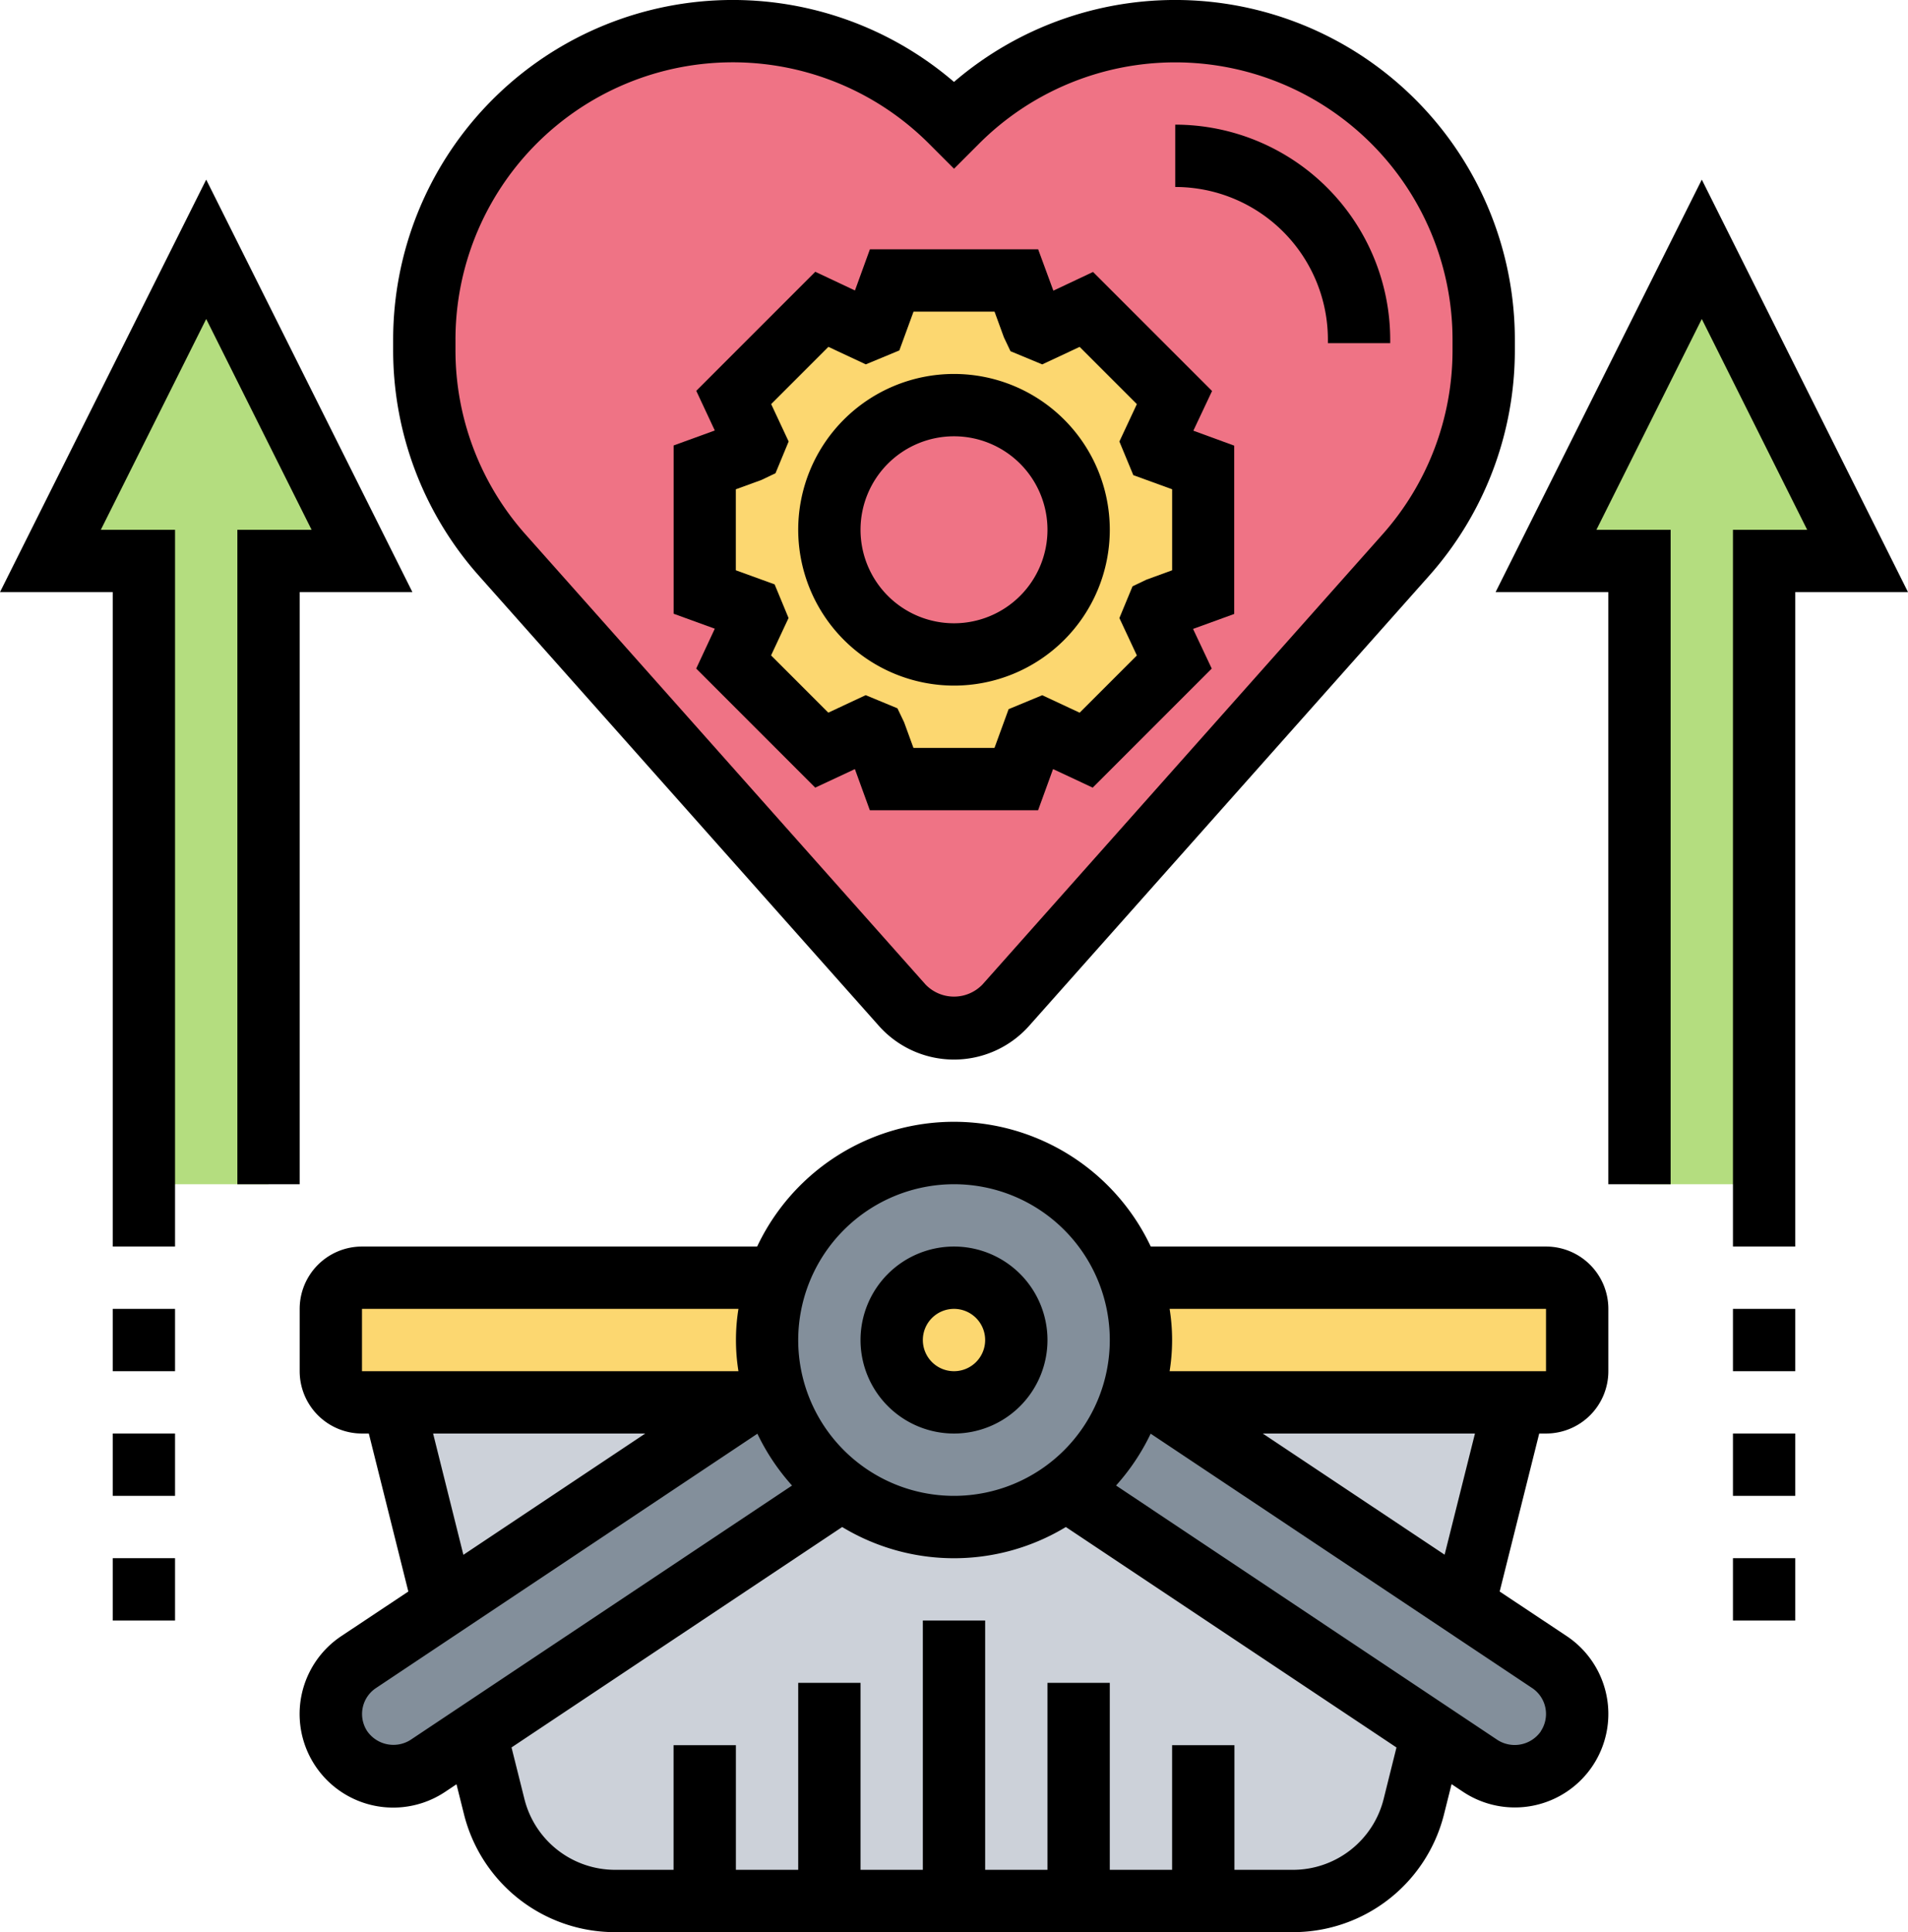 <svg id="Grupo_1112847" data-name="Grupo 1112847" xmlns="http://www.w3.org/2000/svg" width="61.236" height="62" viewBox="0 0 61.236 62">
  <g id="Grupo_1112845" data-name="Grupo 1112845">
    <g id="Grupo_1112832" data-name="Grupo 1112832">
      <path id="Trazado_904826" data-name="Trazado 904826" d="M24.808,44.47a5.954,5.954,0,0,0,2.22,3.33l-11.75,7.83-1.55,1.03a2,2,0,1,1-2.22-3.32l2.74-1.83L24.018,45Z" fill="#838f9b"/>
    </g>
    <g id="Grupo_1112833" data-name="Grupo 1112833">
      <path id="Trazado_904827" data-name="Trazado 904827" d="M34.208,47.8a5.954,5.954,0,0,0,2.22-3.33l.8.53,9.76,6.51,2.74,1.83a2,2,0,1,1-2.22,3.32l-1.55-1.03Z" fill="#838f9b"/>
    </g>
    <g id="Grupo_1112834" data-name="Grupo 1112834">
      <path id="Trazado_904828" data-name="Trazado 904828" d="M36.428,44.47a5.993,5.993,0,0,1-11.62,0,5.487,5.487,0,0,1-.19-1.47,5.8,5.8,0,0,1,.35-2,5.99,5.99,0,0,1,11.3,0,5.8,5.8,0,0,1,.35,2A5.487,5.487,0,0,1,36.428,44.47ZM32.618,43a2,2,0,1,0-2,2A2.006,2.006,0,0,0,32.618,43Z" fill="#838f9b"/>
    </g>
    <g id="Grupo_1112835" data-name="Grupo 1112835">
      <circle id="Elipse_14934" data-name="Elipse 14934" cx="2" cy="2" r="2" transform="translate(28.618 41)" fill="#fcd770"/>
    </g>
    <g id="Grupo_1112836" data-name="Grupo 1112836">
      <path id="Trazado_904829" data-name="Trazado 904829" d="M50.618,42v2a1,1,0,0,1-1,1H37.228l-.8-.53a5.487,5.487,0,0,0,.19-1.47,5.8,5.8,0,0,0-.35-2h13.35a1,1,0,0,1,1,1Z" fill="#fcd770"/>
    </g>
    <g id="Grupo_1112837" data-name="Grupo 1112837">
      <path id="Trazado_904830" data-name="Trazado 904830" d="M24.618,43a5.487,5.487,0,0,0,.19,1.47l-.79.53h-12.4a1,1,0,0,1-1-1V42a1,1,0,0,1,1-1h13.35A5.8,5.8,0,0,0,24.618,43Z" fill="#fcd770"/>
    </g>
    <g id="Grupo_1112838" data-name="Grupo 1112838">
      <path id="Trazado_904831" data-name="Trazado 904831" d="M48.618,45l-1.63,6.51L37.228,45Z" fill="#ccd1d9"/>
    </g>
    <g id="Grupo_1112839" data-name="Grupo 1112839">
      <path id="Trazado_904832" data-name="Trazado 904832" d="M38.618,61H19.738a4.009,4.009,0,0,1-3.88-3.03l-.58-2.34,11.75-7.83a5.97,5.97,0,0,0,7.18,0l11.75,7.83-.58,2.34A4.009,4.009,0,0,1,41.5,61Z" fill="#ccd1d9"/>
    </g>
    <g id="Grupo_1112840" data-name="Grupo 1112840">
      <path id="Trazado_904833" data-name="Trazado 904833" d="M24.018,45l-9.77,6.51L12.618,45Z" fill="#ccd1d9"/>
    </g>
    <g id="Grupo_1112841" data-name="Grupo 1112841">
      <path id="Trazado_904834" data-name="Trazado 904834" d="M54.618,8l5,10h-3V38h-4V18h-3Z" fill="#b4dd7f"/>
    </g>
    <g id="Grupo_1112842" data-name="Grupo 1112842">
      <path id="Trazado_904835" data-name="Trazado 904835" d="M6.618,8l5,10h-3V38h-4V18h-3Z" fill="#b4dd7f"/>
    </g>
    <g id="Grupo_1112843" data-name="Grupo 1112843">
      <path id="Trazado_904836" data-name="Trazado 904836" d="M44.718,3.9a9.9,9.9,0,0,0-14,0l-.1.1-.1-.1a9.9,9.9,0,0,0-16.9,7v.34a9.89,9.89,0,0,0,2.5,6.57l12.84,14.44a2.212,2.212,0,0,0,3.32,0l12.84-14.44a9.89,9.89,0,0,0,2.5-6.57V10.9a9.861,9.861,0,0,0-2.9-7Z" fill="#ef7385"/>
    </g>
    <g id="Grupo_1112844" data-name="Grupo 1112844">
      <path id="Trazado_904837" data-name="Trazado 904837" d="M38.618,15v4l-1.48.54c-.04.09-.07.19-.11.28l.66,1.42-2.83,2.83-1.42-.66c-.09.04-.19.07-.28.11L32.618,25h-4l-.54-1.48c-.09-.04-.19-.07-.28-.11l-1.42.66-2.83-2.83.66-1.42c-.04-.09-.07-.19-.11-.28L22.618,19V15l1.48-.54c.04-.09.07-.19.11-.28l-.66-1.42,2.83-2.83,1.42.66c.09-.04.19-.07.28-.11L28.618,9h4l.54,1.48c.09.04.19.07.28.11l1.42-.66,2.83,2.83-.66,1.42c.04.09.07.19.11.28Zm-4,2a4,4,0,1,0-4,4A4,4,0,0,0,34.618,17Z" fill="#fcd770"/>
    </g>
  </g>
  <g id="Grupo_1112846" data-name="Grupo 1112846">
    <path id="Trazado_904838" data-name="Trazado 904838" d="M50.282,52.5,48.131,51.07,49.4,46h.219a2,2,0,0,0,2-2V42a2,2,0,0,0-2-2H36.933A6.985,6.985,0,0,0,24.3,40H11.618a2,2,0,0,0-2,2v2a2,2,0,0,0,2,2h.219l1.268,5.07L10.955,52.5A3,3,0,0,0,14.284,57.5l.367-.245.24.961A4.992,4.992,0,0,0,19.741,62H41.495a4.994,4.994,0,0,0,4.851-3.787l.241-.962.366.244A3,3,0,1,0,50.282,52.5Zm-3.918-2.612L40.527,46h6.811ZM49.618,42v2H37.538a6.29,6.29,0,0,0,0-2Zm-19-4a5,5,0,1,1-5,5A5.006,5.006,0,0,1,30.618,38Zm-19,4H23.7a6.29,6.29,0,0,0,0,2H11.618ZM13.9,46H20.71l-5.838,3.892Zm-.726,9.832a1.025,1.025,0,0,1-1.386-.277,1,1,0,0,1,.278-1.387l12.242-8.162a7.016,7.016,0,0,0,1.112,1.663Zm31.232,1.9A3,3,0,0,1,41.5,60H39.618V56h-2v4h-2V54h-2v6h-2V52h-2v8h-2V54h-2v6h-2V56h-2v4H19.741a3,3,0,0,1-2.91-2.272l-.414-1.655L27.029,49a6.933,6.933,0,0,0,7.179,0l10.611,7.074Zm5.045-2.174a1.023,1.023,0,0,1-1.387.277L35.819,47.668a7.013,7.013,0,0,0,1.111-1.663l12.243,8.162a1,1,0,0,1,.277,1.387Z"/>
    <path id="Trazado_904839" data-name="Trazado 904839" d="M30.618,46a3,3,0,1,0-3-3A3,3,0,0,0,30.618,46Zm0-4a1,1,0,1,1-1,1A1,1,0,0,1,30.618,42Z"/>
    <path id="Trazado_904840" data-name="Trazado 904840" d="M55.618,46h2v2h-2Z"/>
    <path id="Trazado_904841" data-name="Trazado 904841" d="M55.618,42h2v2h-2Z"/>
    <path id="Trazado_904842" data-name="Trazado 904842" d="M55.618,50h2v2h-2Z"/>
    <path id="Trazado_904843" data-name="Trazado 904843" d="M7.618,38h2V19h3.618L6.618,5.764,0,19H3.618V40h2V17H3.236l3.382-6.764L10,17H7.618Z"/>
    <path id="Trazado_904844" data-name="Trazado 904844" d="M54.618,5.764,48,19h3.618V38h2V17H51.236l3.382-6.764L58,17H55.618V40h2V19h3.618Z"/>
    <path id="Trazado_904845" data-name="Trazado 904845" d="M3.618,50h2v2h-2Z"/>
    <path id="Trazado_904846" data-name="Trazado 904846" d="M3.618,46h2v2h-2Z"/>
    <path id="Trazado_904847" data-name="Trazado 904847" d="M3.618,42h2v2h-2Z"/>
    <path id="Trazado_904848" data-name="Trazado 904848" d="M28.206,32.917a3.227,3.227,0,0,0,4.824,0L45.865,18.478a10.89,10.89,0,0,0,2.753-7.241V10.9a10.9,10.9,0,0,0-18-8.271,10.9,10.9,0,0,0-18,8.27v.337a10.89,10.89,0,0,0,2.753,7.241ZM14.618,10.9A8.9,8.9,0,0,1,29.811,4.606l.808.808.808-.808A8.9,8.9,0,0,1,46.618,10.9v.337a8.886,8.886,0,0,1-2.248,5.912L31.535,31.588a1.268,1.268,0,0,1-1.834,0L16.866,17.148a8.886,8.886,0,0,1-2.248-5.912Z"/>
    <path id="Trazado_904849" data-name="Trazado 904849" d="M42.618,10.9v.111h2V10.9a6.907,6.907,0,0,0-6.9-6.9V6a4.9,4.9,0,0,1,4.9,4.9Z"/>
    <path id="Trazado_904850" data-name="Trazado 904850" d="M22.344,21.454l3.82,3.82,1.273-.595L27.917,26h5.4l.48-1.321,1.273.595,3.82-3.82-.6-1.273,1.321-.48V14.3L38.3,13.82l.6-1.273-3.82-3.82-1.273.6L33.319,8h-5.4l-.48,1.321-1.273-.6-3.82,3.82.595,1.273-1.321.48v5.4l1.321.48ZM23.618,15.7l.823-.3.448-.214.422-1.019-.561-1.2,1.837-1.837,1.2.562,1.077-.447L29.319,10h2.6l.3.823.212.447,1.019.423,1.2-.562,1.837,1.837-.561,1.2.447,1.079,1.246.453v2.6l-.823.3-.448.214-.422,1.019.561,1.2L34.65,22.87l-1.2-.561-1.079.447L31.917,24h-2.6l-.3-.823-.214-.448-1.019-.422-1.2.561-1.837-1.837.561-1.2-.447-1.079L23.616,18.3V15.7Z"/>
    <path id="Trazado_904851" data-name="Trazado 904851" d="M30.618,22a5,5,0,1,0-5-5A5.006,5.006,0,0,0,30.618,22Zm0-8a3,3,0,1,1-3,3A3,3,0,0,1,30.618,14Z"/>
  </g>
</svg>
